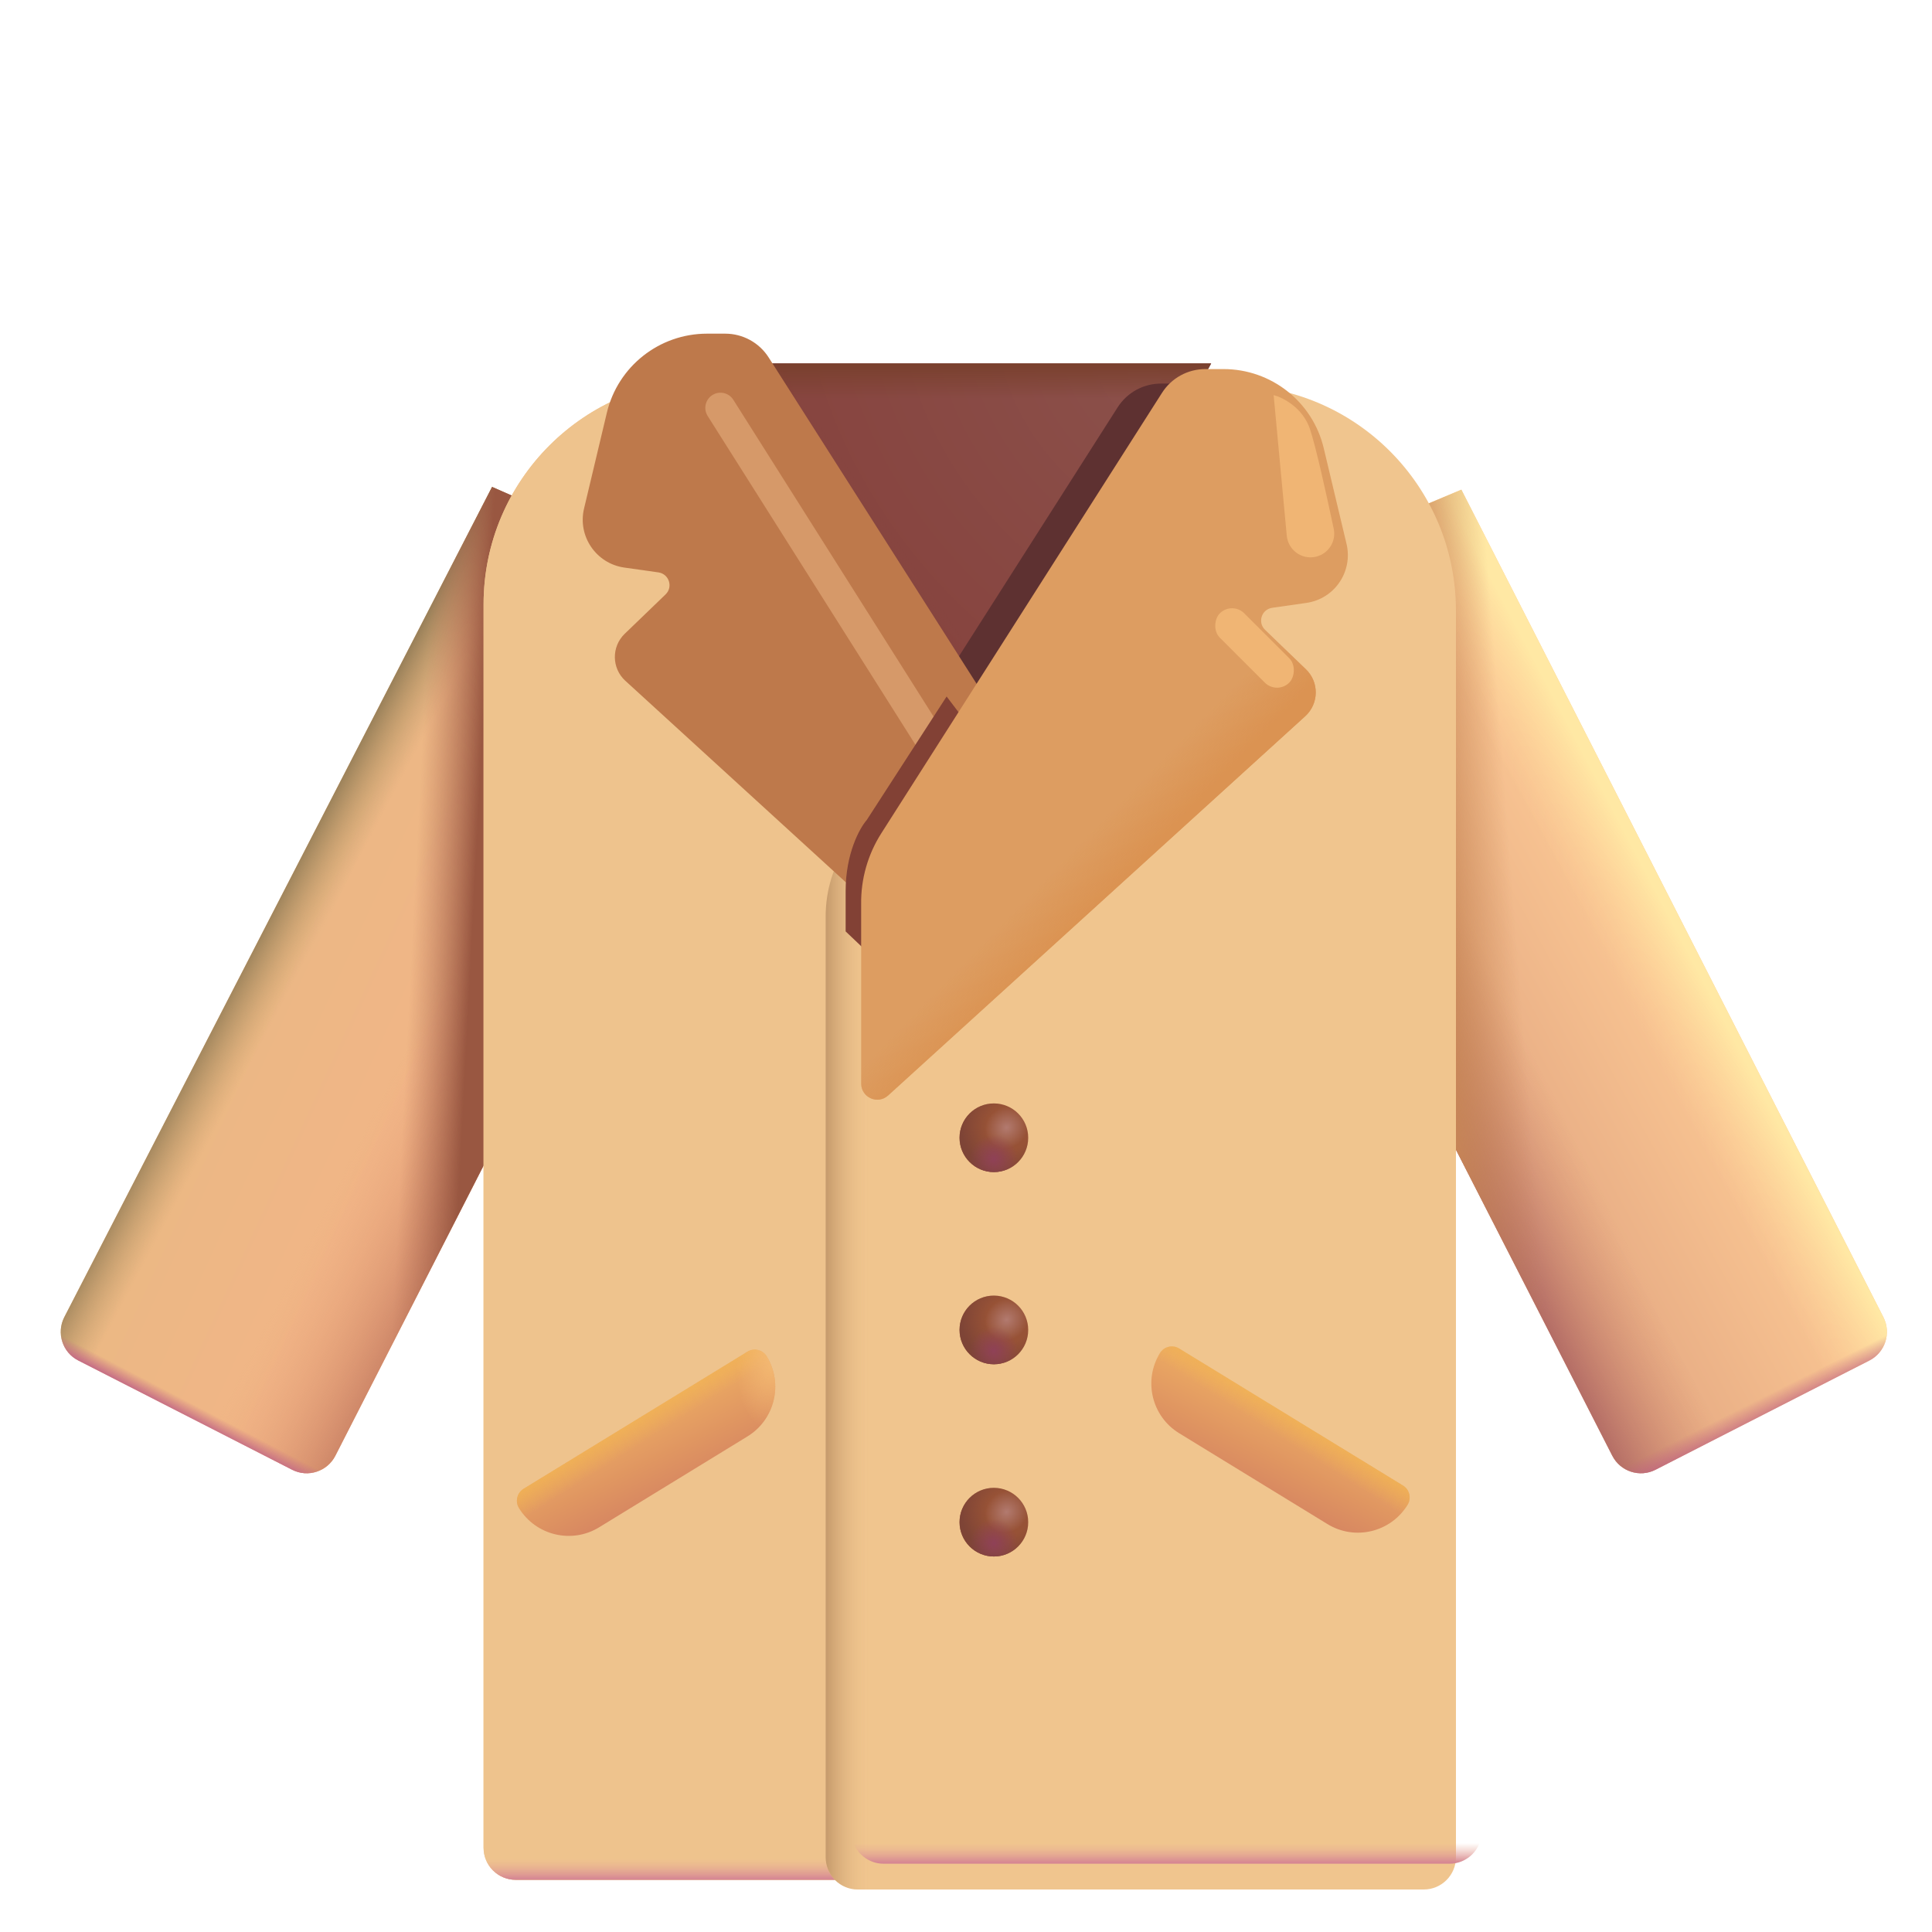 <svg viewBox="1 1 30 30" xmlns="http://www.w3.org/2000/svg">
<path d="M8.641 8.561L12.932 10.44L6.208 23.604C6.083 23.85 5.782 23.948 5.536 23.822L2.216 22.126C1.97 22.001 1.872 21.699 1.998 21.453L8.641 8.561Z" fill="url(#paint0_linear_18_16545)"/>
<path d="M8.641 8.561L12.932 10.44L6.208 23.604C6.083 23.85 5.782 23.948 5.536 23.822L2.216 22.126C1.97 22.001 1.872 21.699 1.998 21.453L8.641 8.561Z" fill="url(#paint1_linear_18_16545)"/>
<path d="M8.641 8.561L12.932 10.44L6.208 23.604C6.083 23.85 5.782 23.948 5.536 23.822L2.216 22.126C1.97 22.001 1.872 21.699 1.998 21.453L8.641 8.561Z" fill="url(#paint2_linear_18_16545)"/>
<path d="M8.641 8.561L12.932 10.44L6.208 23.604C6.083 23.85 5.782 23.948 5.536 23.822L2.216 22.126C1.97 22.001 1.872 21.699 1.998 21.453L8.641 8.561Z" fill="url(#paint3_linear_18_16545)"/>
<path d="M8.641 8.561L12.932 10.44L6.208 23.604C6.083 23.85 5.782 23.948 5.536 23.822L2.216 22.126C1.97 22.001 1.872 21.699 1.998 21.453L8.641 8.561Z" fill="url(#paint4_linear_18_16545)"/>
<path d="M23.692 8.604L19.311 10.44L26.035 23.604C26.16 23.85 26.462 23.948 26.707 23.822L30.028 22.126C30.273 22.001 30.371 21.699 30.245 21.453L23.692 8.604Z" fill="url(#paint5_linear_18_16545)"/>
<path d="M23.692 8.604L19.311 10.44L26.035 23.604C26.16 23.85 26.462 23.948 26.707 23.822L30.028 22.126C30.273 22.001 30.371 21.699 30.245 21.453L23.692 8.604Z" fill="url(#paint6_linear_18_16545)"/>
<path d="M23.692 8.604L19.311 10.44L26.035 23.604C26.16 23.85 26.462 23.948 26.707 23.822L30.028 22.126C30.273 22.001 30.371 21.699 30.245 21.453L23.692 8.604Z" fill="url(#paint7_linear_18_16545)"/>
<path d="M23.692 8.604L19.311 10.44L26.035 23.604C26.16 23.85 26.462 23.948 26.707 23.822L30.028 22.126C30.273 22.001 30.371 21.699 30.245 21.453L23.692 8.604Z" fill="url(#paint8_linear_18_16545)"/>
<path d="M23.692 8.604L19.311 10.44L26.035 23.604C26.16 23.85 26.462 23.948 26.707 23.822L30.028 22.126C30.273 22.001 30.371 21.699 30.245 21.453L23.692 8.604Z" fill="url(#paint9_linear_18_16545)"/>
<g filter="url(#filter0_i_18_16545)">
<path d="M8.259 10.134C8.259 8.206 9.826 6.643 11.759 6.643H16.821V29.94H8.759C8.483 29.94 8.259 29.717 8.259 29.441V10.134Z" fill="#EEC38D"/>
<path d="M8.259 10.134C8.259 8.206 9.826 6.643 11.759 6.643H16.821V29.94H8.759C8.483 29.94 8.259 29.717 8.259 29.441V10.134Z" fill="url(#paint10_linear_18_16545)"/>
</g>
<g filter="url(#filter1_i_18_16545)">
<path d="M8.259 10.134C8.259 8.206 9.826 6.643 11.759 6.643H16.821V29.94H8.759C8.483 29.94 8.259 29.717 8.259 29.441V10.134Z" fill="#EEC38D"/>
<path d="M8.259 10.134C8.259 8.206 9.826 6.643 11.759 6.643H16.821V29.94H8.759C8.483 29.94 8.259 29.717 8.259 29.441V10.134Z" fill="url(#paint11_linear_18_16545)"/>
<path d="M8.259 10.134C8.259 8.206 9.826 6.643 11.759 6.643H16.821V29.94H8.759C8.483 29.94 8.259 29.717 8.259 29.441V10.134Z" fill="url(#paint12_linear_18_16545)"/>
</g>
<g filter="url(#filter2_i_18_16545)">
<path d="M24.008 10.081C24.008 8.148 22.441 6.581 20.508 6.581H19.378L14.564 13.706C14.341 14.037 14.221 14.427 14.221 14.826V29.44C14.221 29.716 14.445 29.94 14.721 29.94H23.508C23.784 29.94 24.008 29.716 24.008 29.44V10.081Z" fill="#F0C58E"/>
<path d="M24.008 10.081C24.008 8.148 22.441 6.581 20.508 6.581H19.378L14.564 13.706C14.341 14.037 14.221 14.427 14.221 14.826V29.44C14.221 29.716 14.445 29.94 14.721 29.94H23.508C23.784 29.94 24.008 29.716 24.008 29.44V10.081Z" fill="url(#paint13_linear_18_16545)"/>
</g>
<path d="M24.008 10.081C24.008 8.148 22.441 6.581 20.508 6.581H19.378L14.564 13.706C14.341 14.037 14.221 14.427 14.221 14.826V29.44C14.221 29.716 14.445 29.94 14.721 29.94H23.508C23.784 29.94 24.008 29.716 24.008 29.44V10.081Z" fill="url(#paint14_linear_18_16545)"/>
<path d="M11.684 6.643L16.052 13.596L19.807 6.643H11.684Z" fill="url(#paint15_radial_18_16545)"/>
<path d="M11.684 6.643L16.052 13.596L19.807 6.643H11.684Z" fill="url(#paint16_linear_18_16545)"/>
<path d="M11.684 6.643L16.052 13.596L19.807 6.643H11.684Z" fill="url(#paint17_linear_18_16545)"/>
<g filter="url(#filter3_f_18_16545)">
<path d="M20.411 7.394C20.121 7.12 19.731 6.956 19.31 6.956H19.028C18.755 6.956 18.501 7.095 18.354 7.326L14.974 12.628H17.187L20.411 7.394Z" fill="#5E3131"/>
</g>
<g filter="url(#filter4_di_18_16545)">
<path d="M9.108 24.367C9.046 24.265 9.078 24.131 9.18 24.068L12.656 21.939C12.759 21.876 12.893 21.909 12.955 22.011C13.216 22.437 13.082 22.994 12.656 23.255L10.353 24.666C9.927 24.927 9.37 24.793 9.108 24.367Z" fill="url(#paint18_linear_18_16545)"/>
<path d="M9.108 24.367C9.046 24.265 9.078 24.131 9.18 24.068L12.656 21.939C12.759 21.876 12.893 21.909 12.955 22.011C13.216 22.437 13.082 22.994 12.656 23.255L10.353 24.666C9.927 24.927 9.37 24.793 9.108 24.367Z" fill="url(#paint19_linear_18_16545)"/>
<path d="M9.108 24.367C9.046 24.265 9.078 24.131 9.18 24.068L12.656 21.939C12.759 21.876 12.893 21.909 12.955 22.011C13.216 22.437 13.082 22.994 12.656 23.255L10.353 24.666C9.927 24.927 9.37 24.793 9.108 24.367Z" fill="url(#paint20_radial_18_16545)"/>
</g>
<g filter="url(#filter5_di_18_16545)">
<path d="M22.857 24.367C22.92 24.265 22.888 24.131 22.786 24.068L19.309 21.939C19.207 21.876 19.073 21.909 19.011 22.011C18.75 22.437 18.884 22.994 19.31 23.255L21.613 24.666C22.039 24.927 22.596 24.793 22.857 24.367Z" fill="url(#paint21_linear_18_16545)"/>
<path d="M22.857 24.367C22.92 24.265 22.888 24.131 22.786 24.068L19.309 21.939C19.207 21.876 19.073 21.909 19.011 22.011C18.75 22.437 18.884 22.994 19.31 23.255L21.613 24.666C22.039 24.927 22.596 24.793 22.857 24.367Z" fill="url(#paint22_linear_18_16545)"/>
</g>
<g filter="url(#filter6_d_18_16545)">
<circle cx="16.533" cy="18.567" r="0.533" fill="url(#paint23_radial_18_16545)"/>
<circle cx="16.533" cy="18.567" r="0.533" fill="url(#paint24_radial_18_16545)"/>
<circle cx="16.533" cy="18.567" r="0.533" fill="url(#paint25_radial_18_16545)"/>
</g>
<g filter="url(#filter7_d_18_16545)">
<circle cx="16.533" cy="21.551" r="0.533" fill="url(#paint26_radial_18_16545)"/>
<circle cx="16.533" cy="21.551" r="0.533" fill="url(#paint27_radial_18_16545)"/>
<circle cx="16.533" cy="21.551" r="0.533" fill="url(#paint28_radial_18_16545)"/>
</g>
<g filter="url(#filter8_d_18_16545)">
<circle cx="16.533" cy="24.536" r="0.533" fill="url(#paint29_radial_18_16545)"/>
<circle cx="16.533" cy="24.536" r="0.533" fill="url(#paint30_radial_18_16545)"/>
<circle cx="16.533" cy="24.536" r="0.533" fill="url(#paint31_radial_18_16545)"/>
</g>
<g filter="url(#filter9_i_18_16545)">
<path d="M14.389 15.699L16.216 12.726L12.536 6.951C12.389 6.72 12.134 6.581 11.861 6.581H11.579C10.838 6.581 10.194 7.089 10.023 7.81L9.669 9.297C9.567 9.726 9.856 10.15 10.293 10.213L10.824 10.288C10.989 10.312 11.055 10.515 10.935 10.63L10.3 11.242C10.093 11.442 10.097 11.777 10.31 11.971L14.389 15.699Z" fill="#BE794B"/>
</g>
<g filter="url(#filter10_f_18_16545)">
<path d="M15.146 14.309L15.147 16.677C15.149 16.86 15.367 16.955 15.502 16.831L20.998 11.834C21.179 11.669 21.183 11.386 21.006 11.216L20.468 10.697C20.366 10.598 20.422 10.426 20.562 10.406L21.013 10.342C21.383 10.289 21.628 9.929 21.542 9.565L21.242 8.304C21.096 7.692 20.55 7.26 19.921 7.26H19.682C19.45 7.26 19.235 7.379 19.11 7.574L15.412 13.377C15.235 13.655 15.142 13.979 15.146 14.309Z" fill="#B37559"/>
</g>
<g filter="url(#filter11_f_18_16545)">
<path d="M11.989 7.46C11.919 7.35 11.952 7.204 12.062 7.134C12.172 7.065 12.318 7.098 12.387 7.208L16.273 13.356C16.342 13.466 16.309 13.611 16.199 13.681C16.089 13.75 15.944 13.718 15.874 13.607L11.989 7.46Z" fill="#D69969"/>
</g>
<g filter="url(#filter12_f_18_16545)">
<path d="M14.459 13.733L15.699 11.815L17.084 13.639L14.756 16.057L14.131 15.463V14.835C14.131 14.253 14.349 13.858 14.459 13.733Z" fill="#824135"/>
</g>
<g filter="url(#filter13_i_18_16545)">
<path d="M14.222 14.887L14.222 17.679C14.225 17.895 14.481 18.006 14.641 17.86L21.118 11.971C21.331 11.777 21.336 11.442 21.128 11.242L20.494 10.63C20.374 10.515 20.439 10.312 20.604 10.288L21.135 10.212C21.572 10.15 21.861 9.726 21.759 9.296L21.405 7.81C21.234 7.089 20.59 6.581 19.849 6.581H19.567C19.294 6.581 19.04 6.72 18.893 6.951L14.535 13.789C14.326 14.117 14.217 14.499 14.222 14.887Z" fill="#DD9D61"/>
<path d="M14.222 14.887L14.222 17.679C14.225 17.895 14.481 18.006 14.641 17.86L21.118 11.971C21.331 11.777 21.336 11.442 21.128 11.242L20.494 10.63C20.374 10.515 20.439 10.312 20.604 10.288L21.135 10.212C21.572 10.15 21.861 9.726 21.759 9.296L21.405 7.81C21.234 7.089 20.59 6.581 19.849 6.581H19.567C19.294 6.581 19.04 6.72 18.893 6.951L14.535 13.789C14.326 14.117 14.217 14.499 14.222 14.887Z" fill="url(#paint32_linear_18_16545)"/>
</g>
<g filter="url(#filter14_f_18_16545)">
<path d="M21.34 7.659C21.227 7.327 20.918 7.172 20.777 7.135L20.981 9.319C21.002 9.538 21.208 9.691 21.423 9.647C21.623 9.606 21.752 9.411 21.71 9.211C21.595 8.668 21.43 7.923 21.34 7.659Z" fill="#F0B574"/>
</g>
<g filter="url(#filter15_f_18_16545)">
<rect x="20.131" y="10.334" width="1.523" height="0.536" rx="0.268" transform="rotate(44.959 20.131 10.334)" fill="#F0B574"/>
</g>
<defs>
<filter id="filter0_i_18_16545" x="8.259" y="6.643" width="8.812" height="23.547" filterUnits="userSpaceOnUse" color-interpolation-filters="sRGB">
<feFlood flood-opacity="0" result="BackgroundImageFix"/>
<feBlend mode="normal" in="SourceGraphic" in2="BackgroundImageFix" result="shape"/>
<feColorMatrix in="SourceAlpha" type="matrix" values="0 0 0 0 0 0 0 0 0 0 0 0 0 0 0 0 0 0 127 0" result="hardAlpha"/>
<feOffset dx="0.25" dy="0.25"/>
<feGaussianBlur stdDeviation="0.25"/>
<feComposite in2="hardAlpha" operator="arithmetic" k2="-1" k3="1"/>
<feColorMatrix type="matrix" values="0 0 0 0 0.702 0 0 0 0 0.553 0 0 0 0 0.412 0 0 0 1 0"/>
<feBlend mode="normal" in2="shape" result="effect1_innerShadow_18_16545"/>
</filter>
<filter id="filter1_i_18_16545" x="8.259" y="6.643" width="8.812" height="23.547" filterUnits="userSpaceOnUse" color-interpolation-filters="sRGB">
<feFlood flood-opacity="0" result="BackgroundImageFix"/>
<feBlend mode="normal" in="SourceGraphic" in2="BackgroundImageFix" result="shape"/>
<feColorMatrix in="SourceAlpha" type="matrix" values="0 0 0 0 0 0 0 0 0 0 0 0 0 0 0 0 0 0 127 0" result="hardAlpha"/>
<feOffset dx="0.25" dy="0.25"/>
<feGaussianBlur stdDeviation="0.25"/>
<feComposite in2="hardAlpha" operator="arithmetic" k2="-1" k3="1"/>
<feColorMatrix type="matrix" values="0 0 0 0 0.702 0 0 0 0 0.553 0 0 0 0 0.412 0 0 0 1 0"/>
<feBlend mode="normal" in2="shape" result="effect1_innerShadow_18_16545"/>
</filter>
<filter id="filter2_i_18_16545" x="13.821" y="6.581" width="10.186" height="23.759" filterUnits="userSpaceOnUse" color-interpolation-filters="sRGB">
<feFlood flood-opacity="0" result="BackgroundImageFix"/>
<feBlend mode="normal" in="SourceGraphic" in2="BackgroundImageFix" result="shape"/>
<feColorMatrix in="SourceAlpha" type="matrix" values="0 0 0 0 0 0 0 0 0 0 0 0 0 0 0 0 0 0 127 0" result="hardAlpha"/>
<feOffset dx="-0.4" dy="0.4"/>
<feGaussianBlur stdDeviation="0.375"/>
<feComposite in2="hardAlpha" operator="arithmetic" k2="-1" k3="1"/>
<feColorMatrix type="matrix" values="0 0 0 0 1 0 0 0 0 0.949 0 0 0 0 0.635 0 0 0 1 0"/>
<feBlend mode="normal" in2="shape" result="effect1_innerShadow_18_16545"/>
</filter>
<filter id="filter3_f_18_16545" x="14.674" y="6.656" width="6.036" height="6.273" filterUnits="userSpaceOnUse" color-interpolation-filters="sRGB">
<feFlood flood-opacity="0" result="BackgroundImageFix"/>
<feBlend mode="normal" in="SourceGraphic" in2="BackgroundImageFix" result="shape"/>
<feGaussianBlur stdDeviation="0.15" result="effect1_foregroundBlur_18_16545"/>
</filter>
<filter id="filter4_di_18_16545" x="8.876" y="21.857" width="4.262" height="3.142" filterUnits="userSpaceOnUse" color-interpolation-filters="sRGB">
<feFlood flood-opacity="0" result="BackgroundImageFix"/>
<feColorMatrix in="SourceAlpha" type="matrix" values="0 0 0 0 0 0 0 0 0 0 0 0 0 0 0 0 0 0 127 0" result="hardAlpha"/>
<feOffset dx="-0.1" dy="0.1"/>
<feGaussianBlur stdDeviation="0.05"/>
<feComposite in2="hardAlpha" operator="out"/>
<feColorMatrix type="matrix" values="0 0 0 0 0.694 0 0 0 0 0.424 0 0 0 0 0.404 0 0 0 1 0"/>
<feBlend mode="normal" in2="BackgroundImageFix" result="effect1_dropShadow_18_16545"/>
<feBlend mode="normal" in="SourceGraphic" in2="effect1_dropShadow_18_16545" result="shape"/>
<feColorMatrix in="SourceAlpha" type="matrix" values="0 0 0 0 0 0 0 0 0 0 0 0 0 0 0 0 0 0 127 0" result="hardAlpha"/>
<feOffset dx="0.05" dy="-0.05"/>
<feGaussianBlur stdDeviation="0.075"/>
<feComposite in2="hardAlpha" operator="arithmetic" k2="-1" k3="1"/>
<feColorMatrix type="matrix" values="0 0 0 0 0.784 0 0 0 0 0.463 0 0 0 0 0.322 0 0 0 1 0"/>
<feBlend mode="normal" in2="shape" result="effect2_innerShadow_18_16545"/>
</filter>
<filter id="filter5_di_18_16545" x="18.727" y="21.857" width="4.212" height="3.092" filterUnits="userSpaceOnUse" color-interpolation-filters="sRGB">
<feFlood flood-opacity="0" result="BackgroundImageFix"/>
<feColorMatrix in="SourceAlpha" type="matrix" values="0 0 0 0 0 0 0 0 0 0 0 0 0 0 0 0 0 0 127 0" result="hardAlpha"/>
<feOffset dx="-0.05" dy="0.05"/>
<feGaussianBlur stdDeviation="0.05"/>
<feComposite in2="hardAlpha" operator="out"/>
<feColorMatrix type="matrix" values="0 0 0 0 0.694 0 0 0 0 0.424 0 0 0 0 0.404 0 0 0 1 0"/>
<feBlend mode="normal" in2="BackgroundImageFix" result="effect1_dropShadow_18_16545"/>
<feBlend mode="normal" in="SourceGraphic" in2="effect1_dropShadow_18_16545" result="shape"/>
<feColorMatrix in="SourceAlpha" type="matrix" values="0 0 0 0 0 0 0 0 0 0 0 0 0 0 0 0 0 0 127 0" result="hardAlpha"/>
<feOffset dx="0.05" dy="-0.05"/>
<feGaussianBlur stdDeviation="0.075"/>
<feComposite in2="hardAlpha" operator="arithmetic" k2="-1" k3="1"/>
<feColorMatrix type="matrix" values="0 0 0 0 0.784 0 0 0 0 0.463 0 0 0 0 0.322 0 0 0 1 0"/>
<feBlend mode="normal" in2="shape" result="effect2_innerShadow_18_16545"/>
</filter>
<filter id="filter6_d_18_16545" x="15.65" y="17.884" width="1.566" height="1.566" filterUnits="userSpaceOnUse" color-interpolation-filters="sRGB">
<feFlood flood-opacity="0" result="BackgroundImageFix"/>
<feColorMatrix in="SourceAlpha" type="matrix" values="0 0 0 0 0 0 0 0 0 0 0 0 0 0 0 0 0 0 127 0" result="hardAlpha"/>
<feOffset dx="-0.1" dy="0.1"/>
<feGaussianBlur stdDeviation="0.125"/>
<feComposite in2="hardAlpha" operator="out"/>
<feColorMatrix type="matrix" values="0 0 0 0 0.631 0 0 0 0 0.396 0 0 0 0 0.388 0 0 0 1 0"/>
<feBlend mode="normal" in2="BackgroundImageFix" result="effect1_dropShadow_18_16545"/>
<feBlend mode="normal" in="SourceGraphic" in2="effect1_dropShadow_18_16545" result="shape"/>
</filter>
<filter id="filter7_d_18_16545" x="15.65" y="20.868" width="1.566" height="1.566" filterUnits="userSpaceOnUse" color-interpolation-filters="sRGB">
<feFlood flood-opacity="0" result="BackgroundImageFix"/>
<feColorMatrix in="SourceAlpha" type="matrix" values="0 0 0 0 0 0 0 0 0 0 0 0 0 0 0 0 0 0 127 0" result="hardAlpha"/>
<feOffset dx="-0.1" dy="0.1"/>
<feGaussianBlur stdDeviation="0.125"/>
<feComposite in2="hardAlpha" operator="out"/>
<feColorMatrix type="matrix" values="0 0 0 0 0.631 0 0 0 0 0.396 0 0 0 0 0.388 0 0 0 1 0"/>
<feBlend mode="normal" in2="BackgroundImageFix" result="effect1_dropShadow_18_16545"/>
<feBlend mode="normal" in="SourceGraphic" in2="effect1_dropShadow_18_16545" result="shape"/>
</filter>
<filter id="filter8_d_18_16545" x="15.65" y="23.852" width="1.566" height="1.566" filterUnits="userSpaceOnUse" color-interpolation-filters="sRGB">
<feFlood flood-opacity="0" result="BackgroundImageFix"/>
<feColorMatrix in="SourceAlpha" type="matrix" values="0 0 0 0 0 0 0 0 0 0 0 0 0 0 0 0 0 0 127 0" result="hardAlpha"/>
<feOffset dx="-0.1" dy="0.1"/>
<feGaussianBlur stdDeviation="0.125"/>
<feComposite in2="hardAlpha" operator="out"/>
<feColorMatrix type="matrix" values="0 0 0 0 0.631 0 0 0 0 0.396 0 0 0 0 0.388 0 0 0 1 0"/>
<feBlend mode="normal" in2="BackgroundImageFix" result="effect1_dropShadow_18_16545"/>
<feBlend mode="normal" in="SourceGraphic" in2="effect1_dropShadow_18_16545" result="shape"/>
</filter>
<filter id="filter9_i_18_16545" x="9.649" y="6.181" width="6.967" height="9.518" filterUnits="userSpaceOnUse" color-interpolation-filters="sRGB">
<feFlood flood-opacity="0" result="BackgroundImageFix"/>
<feBlend mode="normal" in="SourceGraphic" in2="BackgroundImageFix" result="shape"/>
<feColorMatrix in="SourceAlpha" type="matrix" values="0 0 0 0 0 0 0 0 0 0 0 0 0 0 0 0 0 0 127 0" result="hardAlpha"/>
<feOffset dx="0.4" dy="-0.4"/>
<feGaussianBlur stdDeviation="0.375"/>
<feComposite in2="hardAlpha" operator="arithmetic" k2="-1" k3="1"/>
<feColorMatrix type="matrix" values="0 0 0 0 0.655 0 0 0 0 0.369 0 0 0 0 0.259 0 0 0 1 0"/>
<feBlend mode="normal" in2="shape" result="effect1_innerShadow_18_16545"/>
</filter>
<filter id="filter10_f_18_16545" x="14.946" y="7.06" width="6.813" height="10.027" filterUnits="userSpaceOnUse" color-interpolation-filters="sRGB">
<feFlood flood-opacity="0" result="BackgroundImageFix"/>
<feBlend mode="normal" in="SourceGraphic" in2="BackgroundImageFix" result="shape"/>
<feGaussianBlur stdDeviation="0.1" result="effect1_foregroundBlur_18_16545"/>
</filter>
<filter id="filter11_f_18_16545" x="11.452" y="6.598" width="5.357" height="7.619" filterUnits="userSpaceOnUse" color-interpolation-filters="sRGB">
<feFlood flood-opacity="0" result="BackgroundImageFix"/>
<feBlend mode="normal" in="SourceGraphic" in2="BackgroundImageFix" result="shape"/>
<feGaussianBlur stdDeviation="0.25" result="effect1_foregroundBlur_18_16545"/>
</filter>
<filter id="filter12_f_18_16545" x="13.931" y="11.615" width="3.353" height="4.642" filterUnits="userSpaceOnUse" color-interpolation-filters="sRGB">
<feFlood flood-opacity="0" result="BackgroundImageFix"/>
<feBlend mode="normal" in="SourceGraphic" in2="BackgroundImageFix" result="shape"/>
<feGaussianBlur stdDeviation="0.1" result="effect1_foregroundBlur_18_16545"/>
</filter>
<filter id="filter13_i_18_16545" x="14.221" y="6.581" width="7.708" height="11.496" filterUnits="userSpaceOnUse" color-interpolation-filters="sRGB">
<feFlood flood-opacity="0" result="BackgroundImageFix"/>
<feBlend mode="normal" in="SourceGraphic" in2="BackgroundImageFix" result="shape"/>
<feColorMatrix in="SourceAlpha" type="matrix" values="0 0 0 0 0 0 0 0 0 0 0 0 0 0 0 0 0 0 127 0" result="hardAlpha"/>
<feOffset dx="0.15" dy="0.15"/>
<feGaussianBlur stdDeviation="0.325"/>
<feComposite in2="hardAlpha" operator="arithmetic" k2="-1" k3="1"/>
<feColorMatrix type="matrix" values="0 0 0 0 0.608 0 0 0 0 0.427 0 0 0 0 0.204 0 0 0 1 0"/>
<feBlend mode="normal" in2="shape" result="effect1_innerShadow_18_16545"/>
</filter>
<filter id="filter14_f_18_16545" x="20.277" y="6.635" width="1.941" height="3.519" filterUnits="userSpaceOnUse" color-interpolation-filters="sRGB">
<feFlood flood-opacity="0" result="BackgroundImageFix"/>
<feBlend mode="normal" in="SourceGraphic" in2="BackgroundImageFix" result="shape"/>
<feGaussianBlur stdDeviation="0.25" result="effect1_foregroundBlur_18_16545"/>
</filter>
<filter id="filter15_f_18_16545" x="19.364" y="9.945" width="2.235" height="2.234" filterUnits="userSpaceOnUse" color-interpolation-filters="sRGB">
<feFlood flood-opacity="0" result="BackgroundImageFix"/>
<feBlend mode="normal" in="SourceGraphic" in2="BackgroundImageFix" result="shape"/>
<feGaussianBlur stdDeviation="0.25" result="effect1_foregroundBlur_18_16545"/>
</filter>
<linearGradient id="paint0_linear_18_16545" x1="7.652" y1="21.065" x2="3.496" y2="19.159" gradientUnits="userSpaceOnUse">
<stop stop-color="#F4B488"/>
<stop offset="1" stop-color="#EBB884"/>
</linearGradient>
<linearGradient id="paint1_linear_18_16545" x1="7.652" y1="20.768" x2="5.965" y2="19.909" gradientUnits="userSpaceOnUse">
<stop stop-color="#CF8869"/>
<stop offset="1" stop-color="#F0AC7F" stop-opacity="0"/>
</linearGradient>
<linearGradient id="paint2_linear_18_16545" x1="4.481" y1="16.479" x2="5.231" y2="16.877" gradientUnits="userSpaceOnUse">
<stop stop-color="#998059"/>
<stop offset="1" stop-color="#C09D6B" stop-opacity="0"/>
</linearGradient>
<linearGradient id="paint3_linear_18_16545" x1="8.582" y1="19.229" x2="7.215" y2="19.159" gradientUnits="userSpaceOnUse">
<stop offset="0.322" stop-color="#995741"/>
<stop offset="1" stop-color="#B77157" stop-opacity="0"/>
</linearGradient>
<linearGradient id="paint4_linear_18_16545" x1="3.871" y1="22.991" x2="3.977" y2="22.788" gradientUnits="userSpaceOnUse">
<stop stop-color="#C46A86"/>
<stop offset="1" stop-color="#C46A86" stop-opacity="0"/>
</linearGradient>
<linearGradient id="paint5_linear_18_16545" x1="28.992" y1="19.653" x2="25.097" y2="21.799" gradientUnits="userSpaceOnUse">
<stop stop-color="#FBC894"/>
<stop offset="1" stop-color="#E1A37F"/>
</linearGradient>
<linearGradient id="paint6_linear_18_16545" x1="29.307" y1="19.758" x2="28.242" y2="20.319" gradientUnits="userSpaceOnUse">
<stop stop-color="#FFE8A4"/>
<stop offset="1" stop-color="#FFD39A" stop-opacity="0"/>
</linearGradient>
<linearGradient id="paint7_linear_18_16545" x1="25.158" y1="22.253" x2="26.812" y2="21.44" gradientUnits="userSpaceOnUse">
<stop stop-color="#AC6462"/>
<stop offset="1" stop-color="#D28D70" stop-opacity="0"/>
</linearGradient>
<linearGradient id="paint8_linear_18_16545" x1="28.551" y1="23.049" x2="28.371" y2="22.69" gradientUnits="userSpaceOnUse">
<stop stop-color="#BF6282"/>
<stop offset="1" stop-color="#BF6282" stop-opacity="0"/>
</linearGradient>
<linearGradient id="paint9_linear_18_16545" x1="22.918" y1="16.814" x2="24.634" y2="16.682" gradientUnits="userSpaceOnUse">
<stop offset="0.243" stop-color="#C88755"/>
<stop offset="1" stop-color="#C88755" stop-opacity="0"/>
</linearGradient>
<linearGradient id="paint10_linear_18_16545" x1="14.371" y1="29.94" x2="13.68" y2="29.94" gradientUnits="userSpaceOnUse">
<stop offset="0.407" stop-color="#976457"/>
<stop offset="1" stop-color="#D9A088" stop-opacity="0"/>
</linearGradient>
<linearGradient id="paint11_linear_18_16545" x1="12.54" y1="29.55" x2="12.54" y2="30.018" gradientUnits="userSpaceOnUse">
<stop offset="0.133" stop-color="#EBAE97" stop-opacity="0"/>
<stop offset="0.775" stop-color="#D68893"/>
</linearGradient>
<linearGradient id="paint12_linear_18_16545" x1="14.371" y1="29.94" x2="13.68" y2="29.94" gradientUnits="userSpaceOnUse">
<stop offset="0.407" stop-color="#976457"/>
<stop offset="1" stop-color="#D9A088" stop-opacity="0"/>
</linearGradient>
<linearGradient id="paint13_linear_18_16545" x1="14.09" y1="26.377" x2="14.949" y2="26.377" gradientUnits="userSpaceOnUse">
<stop stop-color="#B4895E"/>
<stop offset="1" stop-color="#F1C68F" stop-opacity="0"/>
</linearGradient>
<linearGradient id="paint14_linear_18_16545" x1="19.114" y1="29.549" x2="19.114" y2="30.018" gradientUnits="userSpaceOnUse">
<stop offset="0.133" stop-color="#EBAE97" stop-opacity="0"/>
<stop offset="0.775" stop-color="#D68893"/>
</linearGradient>
<radialGradient id="paint15_radial_18_16545" cx="0" cy="0" r="1" gradientUnits="userSpaceOnUse" gradientTransform="translate(18.777 6.815) rotate(140.437) scale(5.189 7.118)">
<stop stop-color="#8B504A"/>
<stop offset="1" stop-color="#87443F"/>
</radialGradient>
<linearGradient id="paint16_linear_18_16545" x1="15.745" y1="6.643" x2="15.745" y2="7.19" gradientUnits="userSpaceOnUse">
<stop stop-color="#79402D"/>
<stop offset="1" stop-color="#79402D" stop-opacity="0"/>
</linearGradient>
<linearGradient id="paint17_linear_18_16545" x1="13.621" y1="11.127" x2="15.324" y2="9.987" gradientUnits="userSpaceOnUse">
<stop offset="0.182" stop-color="#512820"/>
<stop offset="1" stop-color="#894741" stop-opacity="0"/>
</linearGradient>
<linearGradient id="paint18_linear_18_16545" x1="10.501" y1="23.152" x2="11.082" y2="24.325" gradientUnits="userSpaceOnUse">
<stop stop-color="#EBA962"/>
<stop offset="1" stop-color="#D78761"/>
</linearGradient>
<linearGradient id="paint19_linear_18_16545" x1="10.47" y1="22.987" x2="10.798" y2="23.502" gradientUnits="userSpaceOnUse">
<stop stop-color="#F4B750"/>
<stop offset="1" stop-color="#F4B750" stop-opacity="0"/>
</linearGradient>
<radialGradient id="paint20_radial_18_16545" cx="0" cy="0" r="1" gradientUnits="userSpaceOnUse" gradientTransform="translate(13.088 21.987) rotate(97.845) scale(1.136 0.584)">
<stop stop-color="#F5BB74"/>
<stop offset="1" stop-color="#F5BB74" stop-opacity="0"/>
</radialGradient>
<linearGradient id="paint21_linear_18_16545" x1="21.465" y1="23.152" x2="20.883" y2="24.325" gradientUnits="userSpaceOnUse">
<stop stop-color="#EBA962"/>
<stop offset="1" stop-color="#D78761"/>
</linearGradient>
<linearGradient id="paint22_linear_18_16545" x1="21.496" y1="22.987" x2="21.168" y2="23.502" gradientUnits="userSpaceOnUse">
<stop stop-color="#F4B750"/>
<stop offset="1" stop-color="#F4B750" stop-opacity="0"/>
</linearGradient>
<radialGradient id="paint23_radial_18_16545" cx="0" cy="0" r="1" gradientUnits="userSpaceOnUse" gradientTransform="translate(16.73 18.409) rotate(140.315) scale(0.477 0.435)">
<stop stop-color="#B27A6F"/>
<stop offset="0.724" stop-color="#975236"/>
</radialGradient>
<radialGradient id="paint24_radial_18_16545" cx="0" cy="0" r="1" gradientUnits="userSpaceOnUse" gradientTransform="translate(16.762 18.416) rotate(133.815) scale(0.801 0.858)">
<stop offset="0.401" stop-color="#7E4436" stop-opacity="0"/>
<stop offset="0.893" stop-color="#7E4436"/>
</radialGradient>
<radialGradient id="paint25_radial_18_16545" cx="0" cy="0" r="1" gradientUnits="userSpaceOnUse" gradientTransform="translate(16.533 18.893) rotate(90) scale(0.375)">
<stop stop-color="#8F4157"/>
<stop offset="1" stop-color="#8F4157" stop-opacity="0"/>
</radialGradient>
<radialGradient id="paint26_radial_18_16545" cx="0" cy="0" r="1" gradientUnits="userSpaceOnUse" gradientTransform="translate(16.73 21.393) rotate(140.315) scale(0.477 0.435)">
<stop stop-color="#B27A6F"/>
<stop offset="0.724" stop-color="#975236"/>
</radialGradient>
<radialGradient id="paint27_radial_18_16545" cx="0" cy="0" r="1" gradientUnits="userSpaceOnUse" gradientTransform="translate(16.762 21.401) rotate(133.815) scale(0.801 0.858)">
<stop offset="0.401" stop-color="#7E4436" stop-opacity="0"/>
<stop offset="0.893" stop-color="#7E4436"/>
</radialGradient>
<radialGradient id="paint28_radial_18_16545" cx="0" cy="0" r="1" gradientUnits="userSpaceOnUse" gradientTransform="translate(16.533 21.877) rotate(90) scale(0.375)">
<stop stop-color="#8F4157"/>
<stop offset="1" stop-color="#8F4157" stop-opacity="0"/>
</radialGradient>
<radialGradient id="paint29_radial_18_16545" cx="0" cy="0" r="1" gradientUnits="userSpaceOnUse" gradientTransform="translate(16.73 24.377) rotate(140.315) scale(0.477 0.435)">
<stop stop-color="#B27A6F"/>
<stop offset="0.724" stop-color="#975236"/>
</radialGradient>
<radialGradient id="paint30_radial_18_16545" cx="0" cy="0" r="1" gradientUnits="userSpaceOnUse" gradientTransform="translate(16.762 24.385) rotate(133.815) scale(0.801 0.858)">
<stop offset="0.401" stop-color="#7E4436" stop-opacity="0"/>
<stop offset="0.893" stop-color="#7E4436"/>
</radialGradient>
<radialGradient id="paint31_radial_18_16545" cx="0" cy="0" r="1" gradientUnits="userSpaceOnUse" gradientTransform="translate(16.533 24.862) rotate(90) scale(0.375)">
<stop stop-color="#8F4157"/>
<stop offset="1" stop-color="#8F4157" stop-opacity="0"/>
</radialGradient>
<linearGradient id="paint32_linear_18_16545" x1="18.34" y1="14.487" x2="17.699" y2="13.862" gradientUnits="userSpaceOnUse">
<stop offset="0.05" stop-color="#DB9352"/>
<stop offset="1" stop-color="#DB9352" stop-opacity="0"/>
</linearGradient>
</defs>
</svg>
